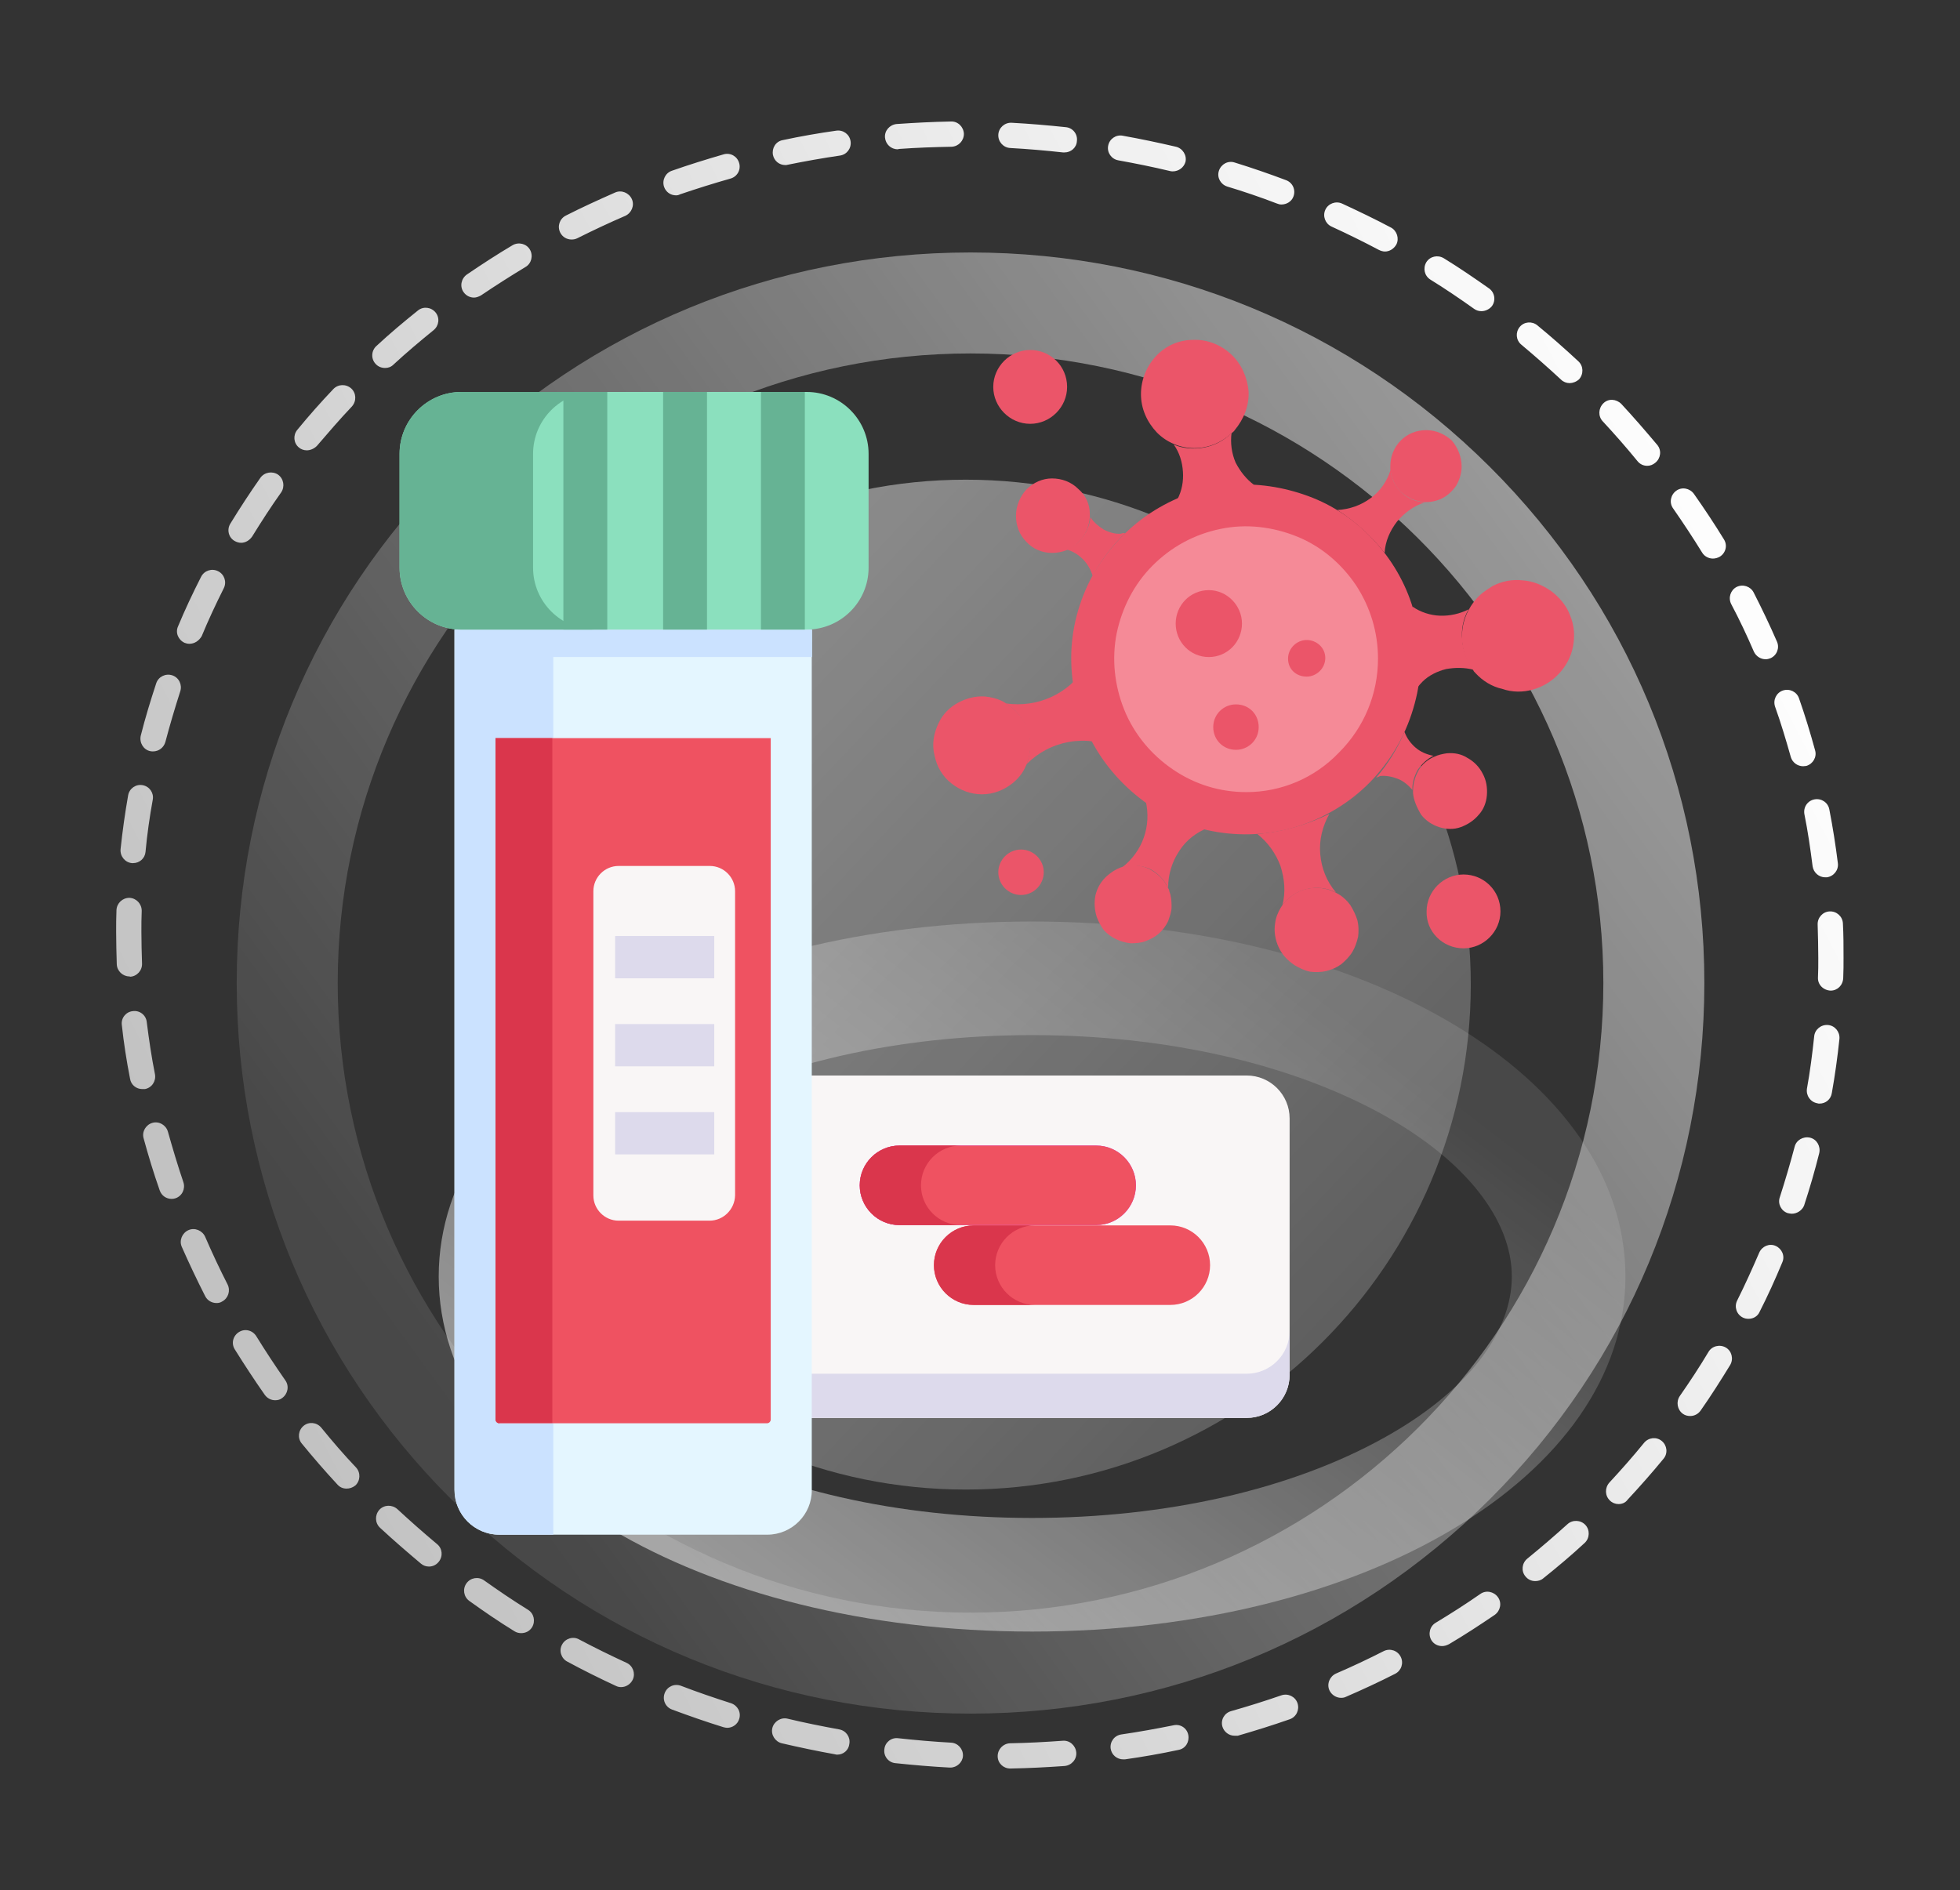 <svg width="621" height="599" viewBox="0 0 621 599" fill="none" xmlns="http://www.w3.org/2000/svg">
<rect x="0" y="0" width="621" height="599" fill="#333333" stroke="none"/>
<path d="M307.5 543C245.4 543 187 518.9 143.1 475.2C99.2 431.5 75 373.3 75 311.5C75 249.6 99.2 191.5 143.1 147.8C187 104.1 245.4 80 307.5 80C369.6 80 428 104.1 471.9 147.8C515.8 191.5 540 249.7 540 311.5C540 373.3 515.8 431.5 471.9 475.2C428 518.9 369.6 543 307.5 543ZM307.5 112C196.9 112 107 201.5 107 311.5C107 421.5 196.9 511 307.5 511C418.1 511 508 421.5 508 311.5C508 201.5 418.1 112 307.5 112Z" fill="url(#paint0_linear_636_602)"/>
<path d="M306 472C394.366 472 466 400.366 466 312C466 223.634 394.366 152 306 152C217.634 152 146 223.634 146 312C146 400.366 217.634 472 306 472Z" fill="url(#paint1_linear_636_602)"/>
<path d="M327 517C221.6 517 139 467.6 139 404.5C139 341.4 221.6 292 327 292C432.4 292 515 341.4 515 404.5C515 467.6 432.4 517 327 517ZM327 328C284.6 328 245 337 215.5 353.4C189.7 367.7 175 386.3 175 404.5C175 422.6 189.8 441.3 215.5 455.6C245 472 284.6 481 327 481C369.4 481 409 472 438.5 455.6C464.3 441.3 479 422.7 479 404.5C479 386.4 464.2 367.7 438.5 353.4C409 337 369.4 328 327 328Z" fill="url(#paint2_linear_636_602)"/>
<path d="M320.1 560.4C317.9 560.4 316.1 558.7 316.1 556.5C316.1 554.3 317.8 552.5 320 552.4C325.6 552.3 331.2 552 336.7 551.6C338.9 551.4 340.8 553.1 341 555.3C341.2 557.5 339.5 559.4 337.3 559.6C331.6 560 325.8 560.3 320.1 560.4ZM301.1 560.1C301 560.1 301 560.1 300.9 560.1C295.2 559.8 289.4 559.3 283.7 558.7C281.5 558.5 279.9 556.5 280.2 554.3C280.4 552.1 282.4 550.5 284.6 550.8C290.1 551.4 295.8 551.9 301.3 552.2C303.5 552.3 305.2 554.2 305.1 556.4C305 558.4 303.2 560.1 301.1 560.1ZM355.9 557.5C353.9 557.5 352.2 556.1 351.9 554.1C351.6 551.9 353.1 549.9 355.3 549.6C360.8 548.8 366.3 547.8 371.8 546.7C374 546.2 376.1 547.6 376.5 549.8C376.9 552 375.6 554.1 373.4 554.5C367.8 555.7 362.1 556.7 356.4 557.5C356.3 557.5 356.1 557.5 355.9 557.5ZM265.3 556C265.1 556 264.8 556 264.6 555.9C259 554.9 253.3 553.7 247.7 552.4C245.6 551.9 244.2 549.7 244.7 547.6C245.2 545.5 247.4 544.1 249.5 544.6C254.9 545.9 260.4 547 265.9 548C268.1 548.4 269.5 550.5 269.1 552.6C268.9 554.6 267.2 556 265.3 556ZM391.1 550C389.4 550 387.8 548.8 387.3 547.1C386.7 545 387.9 542.8 390.1 542.2C395.4 540.7 400.8 539 406 537.2C408.1 536.5 410.4 537.6 411.1 539.7C411.8 541.8 410.7 544.1 408.6 544.8C403.2 546.7 397.7 548.4 392.2 550C391.8 550 391.4 550 391.1 550ZM230.4 547.5C230 547.5 229.6 547.4 229.2 547.3C223.7 545.6 218.3 543.7 212.9 541.7C210.8 540.9 209.8 538.6 210.6 536.5C211.4 534.4 213.7 533.4 215.8 534.2C221 536.2 226.3 538 231.6 539.7C233.7 540.4 234.9 542.6 234.2 544.7C233.7 546.4 232.1 547.5 230.4 547.5ZM424.9 538C423.4 538 421.9 537.1 421.2 535.6C420.3 533.6 421.3 531.2 423.3 530.3C428.4 528.1 433.5 525.7 438.4 523.2C440.4 522.2 442.8 523 443.8 525C444.8 527 444 529.4 442 530.4C436.9 533 431.7 535.4 426.4 537.7C426 537.9 425.5 538 424.9 538ZM196.8 534.6C196.2 534.6 195.7 534.5 195.1 534.2C189.9 531.8 184.7 529.2 179.7 526.5C177.8 525.5 177 523 178.1 521.1C179.1 519.2 181.6 518.4 183.5 519.5C188.4 522.1 193.5 524.6 198.5 526.9C200.5 527.8 201.4 530.2 200.5 532.2C199.8 533.7 198.3 534.6 196.8 534.6ZM456.9 521.6C455.5 521.6 454.2 520.9 453.5 519.7C452.4 517.8 453 515.3 454.9 514.2C459.7 511.3 464.4 508.3 469 505.1C470.8 503.8 473.3 504.3 474.6 506.1C475.9 507.9 475.4 510.4 473.6 511.7C468.9 514.9 464 518.1 459.1 521C458.3 521.4 457.6 521.6 456.9 521.6ZM165.1 517.5C164.4 517.5 163.6 517.3 163 516.9C158.1 513.9 153.3 510.6 148.7 507.3C146.9 506 146.5 503.5 147.8 501.7C149.1 499.9 151.6 499.5 153.4 500.8C157.9 504 162.6 507.2 167.3 510.1C169.2 511.3 169.7 513.7 168.6 515.6C167.8 516.9 166.5 517.5 165.1 517.5ZM486.4 501C485.2 501 484.1 500.5 483.3 499.5C481.9 497.8 482.2 495.3 483.9 493.9C488.2 490.4 492.5 486.7 496.6 483C498.2 481.5 500.8 481.6 502.3 483.2C503.8 484.8 503.7 487.4 502.1 488.9C497.9 492.8 493.5 496.5 489 500.1C488.2 500.8 487.3 501 486.4 501ZM135.9 496.4C135 496.4 134.1 496.1 133.4 495.5C129 491.8 124.6 488 120.4 484.1C118.8 482.6 118.7 480.1 120.2 478.4C121.7 476.8 124.2 476.7 125.9 478.2C130 482 134.2 485.7 138.5 489.3C140.2 490.7 140.4 493.2 139 494.9C138.2 495.9 137.1 496.4 135.9 496.4ZM512.8 476.6C511.8 476.6 510.8 476.2 510.1 475.5C508.5 474 508.4 471.5 509.9 469.8C513.7 465.7 517.4 461.5 520.9 457.2C522.3 455.5 524.8 455.2 526.5 456.6C528.2 458 528.5 460.5 527.1 462.2C523.5 466.6 519.6 471 515.7 475.2C515 476.2 513.9 476.6 512.8 476.6ZM109.8 471.7C108.7 471.7 107.7 471.3 106.9 470.4C103 466.2 99.2 461.8 95.6 457.4C94.2 455.7 94.5 453.2 96.2 451.8C97.9 450.4 100.4 450.7 101.8 452.4C105.3 456.7 109 461 112.8 465C114.3 466.6 114.2 469.2 112.6 470.7C111.7 471.4 110.8 471.7 109.8 471.7ZM535.5 448.7C534.7 448.7 533.9 448.5 533.2 448C531.4 446.7 531 444.2 532.2 442.4C535.4 437.8 538.5 433.1 541.3 428.4C542.4 426.5 544.9 425.9 546.8 427C548.7 428.1 549.3 430.6 548.2 432.5C545.2 437.4 542.1 442.3 538.8 447C538 448.1 536.8 448.7 535.5 448.7ZM87.2 443.7C85.9 443.7 84.7 443.1 83.9 442C80.6 437.3 77.4 432.4 74.4 427.6C73.2 425.7 73.8 423.3 75.7 422.1C77.6 420.9 80 421.5 81.2 423.4C84.1 428.1 87.2 432.8 90.4 437.4C91.7 439.2 91.2 441.7 89.4 443C88.8 443.5 88 443.7 87.2 443.7ZM554 417.9C553.4 417.9 552.8 417.8 552.2 417.5C550.2 416.5 549.4 414.1 550.4 412.1C552.9 407.1 555.2 402 557.4 396.9C558.3 394.9 560.6 393.9 562.6 394.8C564.6 395.7 565.6 398 564.7 400C562.5 405.3 560.1 410.6 557.5 415.7C556.9 417.1 555.5 417.9 554 417.9ZM68.6 412.9C67.1 412.9 65.7 412.1 65 410.7C62.4 405.6 59.9 400.3 57.6 395.1C56.7 393.1 57.7 390.7 59.7 389.8C61.7 388.9 64.1 389.9 65 391.9C67.2 397 69.6 402.1 72.1 407C73.1 409 72.3 411.4 70.4 412.4C69.8 412.8 69.2 412.9 68.6 412.9ZM567.7 384.6C567.3 384.6 566.9 384.5 566.4 384.4C564.3 383.7 563.2 381.4 563.9 379.4C565.6 374.1 567.2 368.7 568.6 363.4C569.1 361.3 571.3 360 573.5 360.5C575.6 361 576.9 363.2 576.4 365.4C575 371 573.4 376.5 571.6 382C571 383.5 569.4 384.6 567.7 384.6ZM54.4 379.9C52.7 379.9 51.2 378.9 50.6 377.2C48.7 371.8 47 366.2 45.5 360.7C44.9 358.6 46.2 356.4 48.3 355.8C50.4 355.2 52.6 356.5 53.2 358.6C54.7 363.9 56.3 369.3 58.1 374.6C58.8 376.7 57.7 379 55.6 379.7C55.3 379.8 54.9 379.9 54.4 379.9ZM576.5 349.7C576.3 349.7 576 349.7 575.8 349.6C573.6 349.2 572.2 347.2 572.5 345C573.5 339.5 574.2 334 574.8 328.4C575 326.2 577 324.6 579.2 324.8C581.4 325 583 327 582.8 329.2C582.2 334.9 581.4 340.7 580.4 346.3C580.1 348.4 578.4 349.7 576.5 349.7ZM45.1 345.1C43.2 345.1 41.5 343.8 41.2 341.8C40.1 336.2 39.2 330.4 38.6 324.8C38.3 322.6 39.9 320.6 42.1 320.4C44.3 320.1 46.3 321.7 46.5 323.9C47.2 329.4 48 334.9 49.1 340.4C49.5 342.6 48.1 344.7 45.9 345.1C45.6 345.1 45.4 345.1 45.1 345.1ZM580 313.9C577.7 313.8 575.9 312 576 309.8C576.1 307.8 576.1 305.7 576.1 303.6C576.1 300.1 576 296.5 575.9 293C575.8 290.8 577.5 288.9 579.7 288.8C581.9 288.7 583.8 290.4 583.9 292.6C584.1 296.2 584.1 299.9 584.1 303.5C584.1 305.6 584.1 307.8 584 309.9C583.9 312.2 582.2 313.9 580 313.9ZM41 309.4C38.9 309.4 37.1 307.7 37 305.6C36.9 302.2 36.8 298.7 36.8 295.3C36.8 293 36.8 290.7 36.9 288.4C37 286.2 38.8 284.5 41 284.5C43.2 284.6 44.9 286.4 44.9 288.6C44.8 290.8 44.8 293.1 44.8 295.3C44.8 298.6 44.9 302 45 305.3C45.1 307.5 43.4 309.4 41.2 309.5C41.1 309.4 41.1 309.4 41 309.4ZM578.3 278C576.3 278 574.6 276.5 574.3 274.5C573.6 269 572.8 263.4 571.7 258C571.3 255.8 572.7 253.7 574.9 253.3C577.1 252.9 579.2 254.3 579.6 256.5C580.7 262.1 581.6 267.9 582.3 273.5C582.6 275.7 581 277.7 578.8 278C578.6 278 578.4 278 578.3 278ZM42.2 273.5C42.1 273.5 41.9 273.5 41.8 273.5C39.6 273.3 38 271.3 38.2 269.1C38.8 263.4 39.6 257.7 40.6 252C41 249.8 43.1 248.4 45.2 248.8C47.4 249.2 48.8 251.3 48.4 253.4C47.4 258.9 46.6 264.5 46.1 270C45.9 272 44.2 273.5 42.2 273.5ZM571.3 242.8C569.5 242.8 567.9 241.6 567.4 239.9C565.9 234.6 564.3 229.2 562.4 223.9C561.7 221.8 562.8 219.5 564.9 218.8C567 218.1 569.3 219.2 570 221.3C571.9 226.7 573.6 232.3 575.1 237.8C575.7 239.9 574.4 242.1 572.3 242.7C572 242.7 571.7 242.8 571.3 242.8ZM48.5 238.1C48.2 238.1 47.8 238.1 47.5 238C45.4 237.5 44.1 235.3 44.6 233.1C46 227.5 47.7 222 49.5 216.5C50.2 214.4 52.5 213.3 54.6 214C56.7 214.7 57.8 217 57.1 219.1C55.4 224.4 53.8 229.8 52.4 235.1C51.9 236.9 50.3 238.1 48.5 238.1ZM559.4 208.9C557.9 208.9 556.4 208 555.7 206.5C553.5 201.4 551.1 196.3 548.5 191.4C547.5 189.4 548.3 187 550.2 186C552.2 185 554.6 185.8 555.6 187.7C558.2 192.8 560.7 198 563 203.3C563.9 205.3 563 207.7 560.9 208.6C560.4 208.8 559.9 208.9 559.4 208.9ZM60 204C59.5 204 59 203.9 58.5 203.7C56.5 202.8 55.5 200.5 56.4 198.5C58.6 193.2 61.1 187.9 63.7 182.8C64.7 180.8 67.1 180 69.1 181C71.1 182 71.9 184.4 70.9 186.4C68.4 191.4 66 196.5 63.9 201.6C63 203.1 61.6 204 60 204ZM542.7 177C541.4 177 540 176.3 539.3 175.1C536.4 170.4 533.3 165.7 530.1 161.1C528.8 159.3 529.3 156.8 531.1 155.5C532.9 154.2 535.4 154.7 536.7 156.5C540 161.2 543.2 166 546.2 170.9C547.4 172.8 546.8 175.2 544.9 176.4C544.2 176.8 543.4 177 542.7 177ZM76.4 172C75.7 172 75 171.8 74.3 171.4C72.4 170.3 71.8 167.8 73 165.9C76 161 79.2 156.1 82.5 151.4C83.8 149.6 86.3 149.2 88.1 150.4C89.9 151.7 90.3 154.2 89.1 156C85.9 160.5 82.8 165.3 79.9 170C79 171.3 77.7 172 76.4 172ZM521.9 147.6C520.7 147.6 519.6 147.1 518.8 146.1C515.3 141.8 511.6 137.6 507.8 133.5C506.3 131.9 506.4 129.4 508 127.8C509.6 126.2 512.1 126.4 513.7 128C517.6 132.2 521.4 136.6 525.1 141C526.5 142.7 526.2 145.2 524.5 146.6C523.7 147.3 522.8 147.6 521.9 147.6ZM97.2 142.7C96.3 142.7 95.4 142.4 94.7 141.8C93 140.4 92.8 137.9 94.2 136.2C97.8 131.8 101.7 127.4 105.6 123.3C107.1 121.7 109.6 121.6 111.3 123.1C112.9 124.6 113 127.1 111.5 128.8C107.7 132.8 104 137.1 100.4 141.3C99.5 142.2 98.3 142.7 97.2 142.7ZM497.3 121.4C496.3 121.4 495.3 121 494.6 120.3C490.5 116.5 486.3 112.8 482 109.2C480.3 107.8 480.1 105.3 481.5 103.6C482.9 101.9 485.4 101.7 487.1 103.1C491.5 106.7 495.9 110.6 500.1 114.5C501.7 116 501.8 118.5 500.3 120.2C499.4 121 498.3 121.4 497.3 121.4ZM122 116.6C120.9 116.6 119.8 116.2 119 115.3C117.5 113.7 117.6 111.1 119.3 109.6C123.5 105.7 127.9 102 132.4 98.4C134.1 97 136.6 97.3 138 99C139.4 100.7 139.1 103.2 137.4 104.6C133.1 108.1 128.8 111.7 124.7 115.5C123.9 116.3 123 116.6 122 116.6ZM469.4 98.6C468.6 98.6 467.8 98.4 467.1 97.9C462.6 94.7 457.9 91.5 453.2 88.6C451.3 87.4 450.8 85 451.9 83.1C453.1 81.2 455.5 80.7 457.4 81.8C462.3 84.8 467.1 88.1 471.8 91.4C473.6 92.7 474 95.2 472.7 97C471.9 98 470.6 98.6 469.4 98.6ZM150.2 94.3C148.9 94.3 147.7 93.7 146.9 92.6C145.6 90.8 146.1 88.3 147.9 87C152.6 83.8 157.5 80.6 162.4 77.7C164.3 76.6 166.8 77.2 167.9 79.1C169 81 168.4 83.5 166.5 84.6C161.7 87.5 157 90.5 152.4 93.6C151.7 94 150.9 94.3 150.2 94.3ZM438.8 79.7C438.2 79.7 437.5 79.5 436.9 79.2C432 76.6 426.9 74.1 421.9 71.8C419.9 70.9 419 68.5 419.9 66.5C420.8 64.5 423.2 63.6 425.2 64.5C430.4 66.9 435.6 69.4 440.7 72.1C442.6 73.1 443.4 75.6 442.4 77.5C441.6 78.9 440.2 79.7 438.8 79.7ZM181.1 75.9C179.6 75.9 178.2 75.1 177.5 73.7C176.5 71.7 177.3 69.3 179.3 68.3C184.4 65.7 189.7 63.3 194.9 61C196.9 60.1 199.3 61.1 200.2 63.1C201.1 65.1 200.1 67.5 198.1 68.4C193 70.6 187.9 73 182.9 75.5C182.3 75.8 181.7 75.9 181.1 75.9ZM406 64.8C405.5 64.8 405.1 64.7 404.6 64.5C399.4 62.5 394.1 60.7 388.8 59.1C386.7 58.4 385.5 56.2 386.2 54.1C386.9 52 389.1 50.8 391.2 51.5C396.7 53.2 402.2 55.1 407.5 57.1C409.6 57.9 410.6 60.2 409.8 62.3C409.2 63.9 407.6 64.8 406 64.8ZM214.2 61.9C212.5 61.9 211 60.9 210.4 59.2C209.7 57.1 210.8 54.8 212.9 54.1C218.3 52.2 223.8 50.5 229.3 48.9C231.4 48.3 233.6 49.5 234.2 51.7C234.8 53.8 233.6 56 231.4 56.6C226.1 58.1 220.7 59.8 215.4 61.6C215.1 61.8 214.6 61.9 214.2 61.9ZM371.6 54.3C371.3 54.3 371 54.3 370.7 54.2C365.3 52.9 359.8 51.8 354.3 50.8C352.1 50.4 350.7 48.3 351.1 46.2C351.5 44 353.6 42.6 355.7 43C361.3 44 367 45.2 372.6 46.5C374.7 47 376.1 49.2 375.6 51.3C375.1 53.1 373.4 54.3 371.6 54.3ZM248.8 52.3C246.9 52.3 245.3 51 244.9 49.1C244.5 46.9 245.8 44.8 248 44.4C253.6 43.2 259.3 42.2 265 41.4C267.2 41.1 269.2 42.6 269.5 44.8C269.8 47 268.3 49 266.1 49.3C260.6 50.1 255 51.1 249.6 52.2C249.3 52.3 249.1 52.3 248.8 52.3ZM337.3 48.3C337.1 48.3 337 48.3 336.8 48.3C331.3 47.7 325.6 47.2 320.1 46.9C317.9 46.8 316.2 44.9 316.3 42.7C316.4 40.5 318.3 38.8 320.5 38.9C326.2 39.2 332 39.7 337.7 40.3C339.9 40.5 341.5 42.5 341.2 44.7C341.1 46.8 339.3 48.3 337.3 48.3ZM284.4 47.3C282.3 47.3 280.6 45.7 280.4 43.6C280.2 41.4 281.9 39.5 284.1 39.3C289.8 38.9 295.6 38.6 301.3 38.5C303.5 38.4 305.3 40.2 305.4 42.4C305.4 44.6 303.7 46.4 301.5 46.5C295.9 46.6 290.3 46.8 284.8 47.2C284.6 47.3 284.5 47.3 284.4 47.3Z" fill="url(#paint3_linear_636_602)"/>
<path d="M394.7 253.9C418.9 253.9 438.7 234.1 438.7 209.9C438.7 185.5 419.1 165.9 394.7 165.9C370.5 165.9 350.7 185.7 350.7 209.9C350.7 234.1 370.3 253.9 394.7 253.9Z" fill="#F58A97"/>
<path d="M447.7 192.8C445.3 184.7 440.9 177.2 435.2 171.1C429.5 164.9 422.4 160.1 414.5 157.2C406.6 154.3 398.2 153 389.7 153.7C381.2 154.4 373.2 157.2 366 161.6C357.7 166.7 351 173.9 346.2 182.3C341.8 190.4 339.4 199.4 339.4 208.5C339.4 217.7 341.6 226.7 345.8 234.7C350 242.7 356.3 249.7 363.8 254.9C371.3 260.1 380.1 263.2 389.1 264.1C398.3 265 407.3 263.7 415.7 260.2C424.1 256.7 431.7 251.2 437.4 244.1C443.3 236.9 447.1 228.7 449 219.7C450.8 210.8 450.5 201.6 447.7 192.8ZM394.9 251C386.6 251 378.6 248.6 371.6 243.8C364.8 239.2 359.3 232.6 356.2 224.9C353.1 217.2 352.2 208.8 353.8 200.7C355.5 192.6 359.3 185.1 365.2 179.2C371.1 173.3 378.4 169.3 386.7 167.6C394.8 165.9 403.2 166.9 410.9 170C418.6 173.1 425 178.6 429.6 185.4C434.2 192.4 436.6 200.4 436.6 208.7C436.6 219.9 432.2 230.5 424.3 238.4C416.5 246.6 405.9 251 394.9 251Z" fill="#EB5569"/>
<path d="M383 208.2C388.9 208.2 393.5 203.4 393.5 197.6C393.5 191.8 388.7 187 383 187C377.1 187 372.5 191.8 372.5 197.6C372.5 203.4 377.1 208.2 383 208.2Z" fill="#EB5569"/>
<path d="M345.3 162.9C345.3 163.3 345.3 163.5 345.3 163.8C345.1 166.9 343.8 169.9 341.6 171.9C339.4 174.1 336.5 175.2 333.3 175.2C330.1 175.2 327.2 173.9 325.2 171.7C323 169.5 321.9 166.6 321.9 163.4C321.9 160.3 323.2 157.3 325.2 155.1C327.4 152.9 330.3 151.6 333.3 151.6C336.4 151.6 339.4 152.7 341.6 154.9C344.1 157 345.3 159.9 345.3 162.9Z" fill="#EB5569"/>
<path d="M356.5 168.9C352.5 172.8 349 177.3 346.2 182.5C345.6 180.5 344.5 178.6 343.1 177.2C341.6 175.7 339.8 174.6 337.8 174.1C340 173.4 341.8 171.9 343.1 170.1C344.4 168.3 345.3 166.1 345.5 163.9C346.6 165.6 348.1 166.8 349.7 167.8C351.4 168.7 353.4 169.3 355.2 169.1C355.6 168.9 356.2 168.9 356.5 168.9Z" fill="#EB5569"/>
<path d="M447.7 251.3C447.7 251.1 447.7 250.7 447.7 250.6C447.7 248.4 448.3 246.2 449.4 244.2C450.5 242.2 452.3 240.7 454.4 239.8C455.7 239.2 457 238.9 458.4 238.7C460.8 238.5 463 238.9 465 240.2C467 241.3 468.7 243 469.8 245.2C470.9 247.2 471.3 249.6 471.1 252C470.9 254.4 470 256.6 468.5 258.2C467 260 465 261.3 462.8 262.1C460.6 262.9 458.2 262.8 456 262.1C453.8 261.4 451.8 260.1 450.3 258.2C448.8 255.7 447.9 253.5 447.7 251.3Z" fill="#EB5569"/>
<path d="M436 246.4C439.7 242.2 442.8 237.2 445 231.9C445.7 233.9 447 235.6 448.5 236.9C450 238.2 452 239.1 454.2 239.5C452.2 240.4 450.5 242.1 449.2 243.9C448.1 245.9 447.4 248.1 447.5 250.3C446.2 248.8 444.7 247.5 442.9 246.8C441.1 246.1 439.2 245.7 437.2 245.9C436.9 246.2 436.5 246.2 436 246.4Z" fill="#EB5569"/>
<path d="M391.2 136.3C391 136.7 390.6 136.9 390.3 137.2C387 140.3 382.8 142 378.4 142C374 142 369.6 140.2 366.5 137C363.4 133.7 361.5 129.5 361.5 124.9C361.5 120.5 363.2 116.1 366.3 112.8C369.4 109.5 373.6 107.7 378 107.7C382.4 107.5 386.8 109.2 390.1 112.3C393.4 115.4 395.2 119.6 395.6 124C395.8 128.6 394.1 132.8 391.2 136.3Z" fill="#EB5569"/>
<path d="M397.4 153.7C389.1 153.9 380.9 155.5 373 158.3C374.5 155.5 375 152.4 374.8 149.5C374.6 146.4 373.7 143.4 371.9 140.9C375 142.2 378.3 142.4 381.6 141.8C384.9 141.1 387.8 139.6 390.2 137.2C389.8 140.3 390.2 143.6 391.5 146.6C392.9 149.3 394.9 151.9 397.4 153.7Z" fill="#EB5569"/>
<path d="M467.5 213.3C467.1 212.9 466.9 212.7 466.8 212.4C464 208.9 462.8 204.3 463.3 199.9C463.7 195.5 465.9 191.3 469.2 188.3C470.3 187.4 471.6 186.5 472.9 185.7C475.8 184.2 479.1 183.5 482.4 183.9C485.7 184.1 488.8 185.4 491.6 187.4C494.2 189.4 496.4 192 497.5 195.1C498.8 198.2 499 201.5 498.4 204.8C497.8 208.1 496.2 211 494 213.4C491.8 215.8 488.9 217.6 485.7 218.5C482.6 219.4 479.1 219.4 476 218.3C472.7 217.6 469.7 215.7 467.5 213.3Z" fill="#EB5569"/>
<path d="M449.2 217.7C449.9 209.1 449.4 200.6 447.5 192.2C450.1 194 453.2 195 456.3 195.1C459.4 195.2 462.5 194.5 465.3 193.1C463.6 196 462.9 199.5 463.3 202.8C463.5 206.1 464.8 209.4 466.8 212.2C464 211.5 461.1 211.5 458.2 212C455.4 212.7 452.7 214 450.7 216C450.1 216.6 449.6 217.2 449.2 217.7Z" fill="#EB5569"/>
<path d="M326.4 134.3C332.8 134.3 338.1 129 338.1 122.6C338.1 116 332.8 110.9 326.4 110.9C320 110.9 314.7 116.2 314.7 122.6C314.7 129 320 134.3 326.4 134.3Z" fill="#EB5569"/>
<path d="M323.5 283.6C327.5 283.6 330.7 280.3 330.7 276.4C330.7 272.4 327.4 269.2 323.5 269.2C319.5 269.2 316.3 272.5 316.3 276.4C316.3 280.3 319.5 283.6 323.5 283.6Z" fill="#EB5569"/>
<path d="M463.7 300.5C470.1 300.5 475.4 295.2 475.4 288.8C475.4 282.2 470.1 277.1 463.7 277.1C457.3 277.1 452 282.4 452 288.8C451.8 295.2 457.1 300.5 463.7 300.5Z" fill="#EB5569"/>
<path d="M463.1 147.8C463.1 150 462.4 152.2 461.3 154C460 155.8 458.4 157.3 456.3 158.2C454.8 158.8 453.4 159.1 451.9 159.1H451.3C448.5 158.9 446 157.8 444 156C442 154.2 440.9 151.6 440.5 148.8C440.5 148.4 440.5 148.1 440.5 147.7C440.5 144.8 441.6 141.8 443.8 139.6C446 137.4 448.8 136.3 451.9 136.3C455 136.3 457.8 137.6 460 139.6C462 142 463.1 144.9 463.1 147.8Z" fill="#EB5569"/>
<path d="M451.4 159.2C447.9 160.3 445 162.5 442.6 165.3C440.4 168.2 438.9 171.5 438.7 175.2C434.5 169.9 429.5 165.3 423.7 161.6C427.6 161.4 431.2 160.1 434.2 157.9C437.3 155.7 439.5 152.4 440.6 148.9C440.8 151.7 442.1 154.2 444.1 156.1C446.1 158 448.6 159 451.4 159.2Z" fill="#EB5569"/>
<path d="M410.1 305.8C407.9 304.3 406.2 302.5 405.1 300.1C404 297.7 403.6 295.1 404 292.6C404.2 290.8 404.9 289.1 405.8 287.6C406 287.4 406 287.2 406.2 287C408 284.4 410.8 282.4 413.9 281.7C417 281 420.3 281.3 423.1 282.8C423.5 283 423.8 283.2 424.2 283.4C425.7 284.3 427 285.6 427.9 286.9C428.8 288.4 429.6 290 430.1 291.7C430.5 293.4 430.5 295.2 430.3 296.8C429.9 298.5 429.4 300.1 428.5 301.6C427.6 303.1 426.3 304.4 425 305.5C423.5 306.6 422.1 307.2 420.2 307.7C418.5 308.1 416.7 308.1 415.1 307.9C413.2 307.5 411.6 306.7 410.1 305.8Z" fill="#EB5569"/>
<path d="M406.3 286.9C407.4 282.7 407 278.5 405.7 274.4C404.2 270.4 401.7 266.9 398.4 264.3C406.3 263.6 414 261.4 421.2 257.9C419 261.8 417.9 266.2 418.3 270.7C418.7 275.1 420.3 279.3 423.3 282.8C420.4 281.3 417.2 281 414.1 281.7C411 282.4 408.1 284.3 406.3 286.9Z" fill="#EB5569"/>
<path d="M347.5 290.6C346.8 288.4 346.6 286 347.1 283.6C347.7 281.2 348.9 279.2 350.8 277.5C352.1 276.4 353.4 275.5 355 274.9L355.6 274.7C358.4 273.8 361.5 274.1 364 275.3C366.6 276.6 368.8 278.6 370.1 281.4C370.3 281.8 370.5 282.1 370.5 282.5C371.1 284 371.2 285.6 371.2 287.3C371.2 289 370.6 290.4 370.1 291.9C369.4 293.4 368.4 294.7 367.2 295.8C365.9 296.9 364.6 297.6 363 298.2C361.5 298.8 359.9 298.9 358.2 298.9C356.5 298.7 355.1 298.3 353.6 297.6C352.1 296.9 350.8 295.9 349.7 294.7C348.8 293.5 348.1 292.1 347.5 290.6Z" fill="#EB5569"/>
<path d="M355.6 274.8C358.7 272.4 361.1 269.1 362.4 265.4C363.7 261.7 363.9 257.7 363 253.8C369.1 257.8 375.8 260.8 383 262.2C379.1 263.7 375.8 266.2 373.6 269.7C371.4 273 370.1 277 370.1 281.3C368.8 278.7 366.8 276.5 364 275.2C361.3 274.1 358.4 274.1 355.6 274.8Z" fill="#EB5569"/>
<path d="M297.4 229.1C298.7 226.3 300.9 224.1 303.5 222.7C306.1 221.3 309 220.5 312.1 220.7C314.1 220.9 316.1 221.4 318 222.4C318.2 222.6 318.4 222.6 318.6 222.8C321.7 224.6 324.3 227.6 325.6 231.1C326.9 234.6 326.7 238.4 325.4 241.9C325.2 242.3 325 242.8 324.8 243.2C323.9 245.2 322.4 246.9 320.8 248.2C318 250.4 314.7 251.7 311.1 251.7C307.6 251.7 304.1 250.4 301.4 248.2C298.6 246 296.8 242.9 296.1 239.4C295.2 235.9 295.8 232.4 297.4 229.1Z" fill="#EB5569"/>
<path d="M395 449.3H252.5V340.8H395C402.5 340.8 408.6 346.9 408.6 354.4V435.6C408.6 443.2 402.5 449.3 395 449.3Z" fill="#F9F6F6"/>
<path d="M252.5 435.3H395C402.5 435.3 408.6 429.2 408.6 421.7V435.7C408.6 443.2 402.5 449.3 395 449.3H252.5V435.3Z" fill="#DDDAEC"/>
<path d="M318.7 222.9C323.7 223.6 328.6 222.9 333 220.9C337.4 218.9 341.3 215.6 343.8 211.4C345.5 220.6 348.9 229.2 353.7 237.1C349.1 234.9 343.8 234.2 338.7 235.1C333.6 236 329 238.4 325.3 242.1C326.6 238.6 326.8 234.8 325.5 231.3C324.2 227.7 321.8 224.7 318.7 222.9Z" fill="#EB5569"/>
<path d="M391.6 237.6C395.5 237.6 398.8 234.5 398.8 230.4C398.8 226.3 395.7 223.2 391.6 223.2C387.7 223.2 384.4 226.3 384.4 230.4C384.4 234.4 387.5 237.6 391.6 237.6Z" fill="#EB5569"/>
<path d="M414 214.4C417.1 214.4 419.9 211.8 419.9 208.5C419.9 205.2 417.1 202.8 414 202.8C410.9 202.8 408.1 205.4 408.1 208.7C408.1 212.1 410.7 214.4 414 214.4Z" fill="#EB5569"/>
<path d="M243.1 486.3H158.2C150.4 486.3 144 480 144 472.1V199.5H257.2V472.1C257.3 479.9 250.9 486.3 243.1 486.3Z" fill="#E4F6FF"/>
<path d="M257.3 208.2V199.5H144V472.1C144 479.9 150.3 486.3 158.2 486.3H175.3V208.2H257.3Z" fill="#CBE2FF"/>
<path d="M158.2 451C157.6 451 157 450.5 157 449.8V233.9H244.2V449.8C244.2 450.4 243.7 451 243 451H158.2Z" fill="#EF5261"/>
<path d="M224.8 386.8H196C191.6 386.8 188 383.2 188 378.8V282.4C188 278 191.6 274.4 196 274.4H224.9C229.3 274.4 232.9 278 232.9 282.4V378.8C232.8 383.2 229.2 386.8 224.8 386.8Z" fill="#F9F6F6"/>
<path d="M226.3 296.6H194.9V310H226.3V296.6Z" fill="#DDDAEC"/>
<path d="M226.3 324.5H194.9V337.9H226.3V324.5Z" fill="#DDDAEC"/>
<path d="M226.3 352.4H194.9V365.8H226.3V352.4Z" fill="#DDDAEC"/>
<path d="M347.3 388.2H285C278 388.2 272.4 382.5 272.4 375.6C272.4 368.6 278.1 363 285 363H347.3C354.3 363 359.9 368.7 359.9 375.6C359.9 382.5 354.3 388.2 347.3 388.2Z" fill="#D728E5"/>
<path d="M347.3 388.2H285C278 388.2 272.4 382.5 272.4 375.6C272.4 368.6 278.1 363 285 363H347.3C354.3 363 359.9 368.7 359.9 375.6C359.9 382.5 354.3 388.2 347.3 388.2Z" fill="#EF5261"/>
<path d="M285 388.2C278 388.2 272.4 382.5 272.4 375.6C272.4 368.6 278.1 363 285 363H304.4C297.4 363 291.8 368.7 291.8 375.6C291.8 382.6 297.5 388.2 304.4 388.2H285Z" fill="#DA364C"/>
<path d="M370.8 413.5H308.5C301.5 413.5 295.9 407.8 295.9 400.9C295.9 393.9 301.6 388.3 308.5 388.3H370.8C377.8 388.3 383.4 394 383.4 400.9C383.4 407.8 377.8 413.5 370.8 413.5Z" fill="#EF5261"/>
<path d="M308.5 413.5C301.5 413.5 295.9 407.8 295.9 400.9C295.9 393.9 301.6 388.3 308.5 388.3H327.9C320.9 388.3 315.3 394 315.3 400.9C315.3 407.9 321 413.5 327.9 413.5H308.5Z" fill="#DA364C"/>
<path d="M255.5 199.5H146.2C135.4 199.5 126.6 190.7 126.6 179.9V143.8C126.6 133 135.4 124.2 146.2 124.2H255.6C266.4 124.2 275.2 133 275.2 143.8V179.9C275.2 190.7 266.4 199.5 255.5 199.5Z" fill="#8BE0BE"/>
<path d="M188.5 199.5C177.7 199.5 168.9 190.7 168.9 179.9V143.8C168.9 133 177.7 124.2 188.5 124.2H146.2C135.4 124.2 126.6 133 126.6 143.8V179.9C126.6 190.7 135.4 199.5 146.2 199.5H188.5Z" fill="#66B394"/>
<path d="M255 124.2H241.1V199.5H255V124.2Z" fill="#66B394"/>
<path d="M224 124.2H210.1V199.5H224V124.2Z" fill="#66B394"/>
<path d="M192.4 124.2H178.5V199.5H192.4V124.2Z" fill="#66B394"/>
<path d="M158.2 451C157.6 451 157 450.5 157 449.8V233.9H175V450.9H158.2V451Z" fill="#DA364C"/>
<defs>
<linearGradient id="paint0_linear_636_602" x1="133.3" y1="438.52" x2="496.216" y2="173.896" gradientUnits="userSpaceOnUse">
<stop stop-color="white" stop-opacity="0.1"/>
<stop offset="1" stop-color="white" stop-opacity="0.5"/>
</linearGradient>
<linearGradient id="paint1_linear_636_602" x1="141.739" y1="156.489" x2="435.538" y2="434.638" gradientUnits="userSpaceOnUse">
<stop stop-color="white" stop-opacity="0.5"/>
<stop offset="1" stop-color="white" stop-opacity="0.2"/>
</linearGradient>
<linearGradient id="paint2_linear_636_602" x1="404.434" y1="303.398" x2="243.131" y2="514.004" gradientUnits="userSpaceOnUse">
<stop stop-color="white" stop-opacity="0.1"/>
<stop offset="1" stop-color="white" stop-opacity="0.5"/>
</linearGradient>
<linearGradient id="paint3_linear_636_602" x1="75.663" y1="421.063" x2="564.72" y2="167.753" gradientUnits="userSpaceOnUse">
<stop stop-color="white" stop-opacity="0.7"/>
<stop offset="1" stop-color="white"/>
</linearGradient>
</defs>
</svg>
